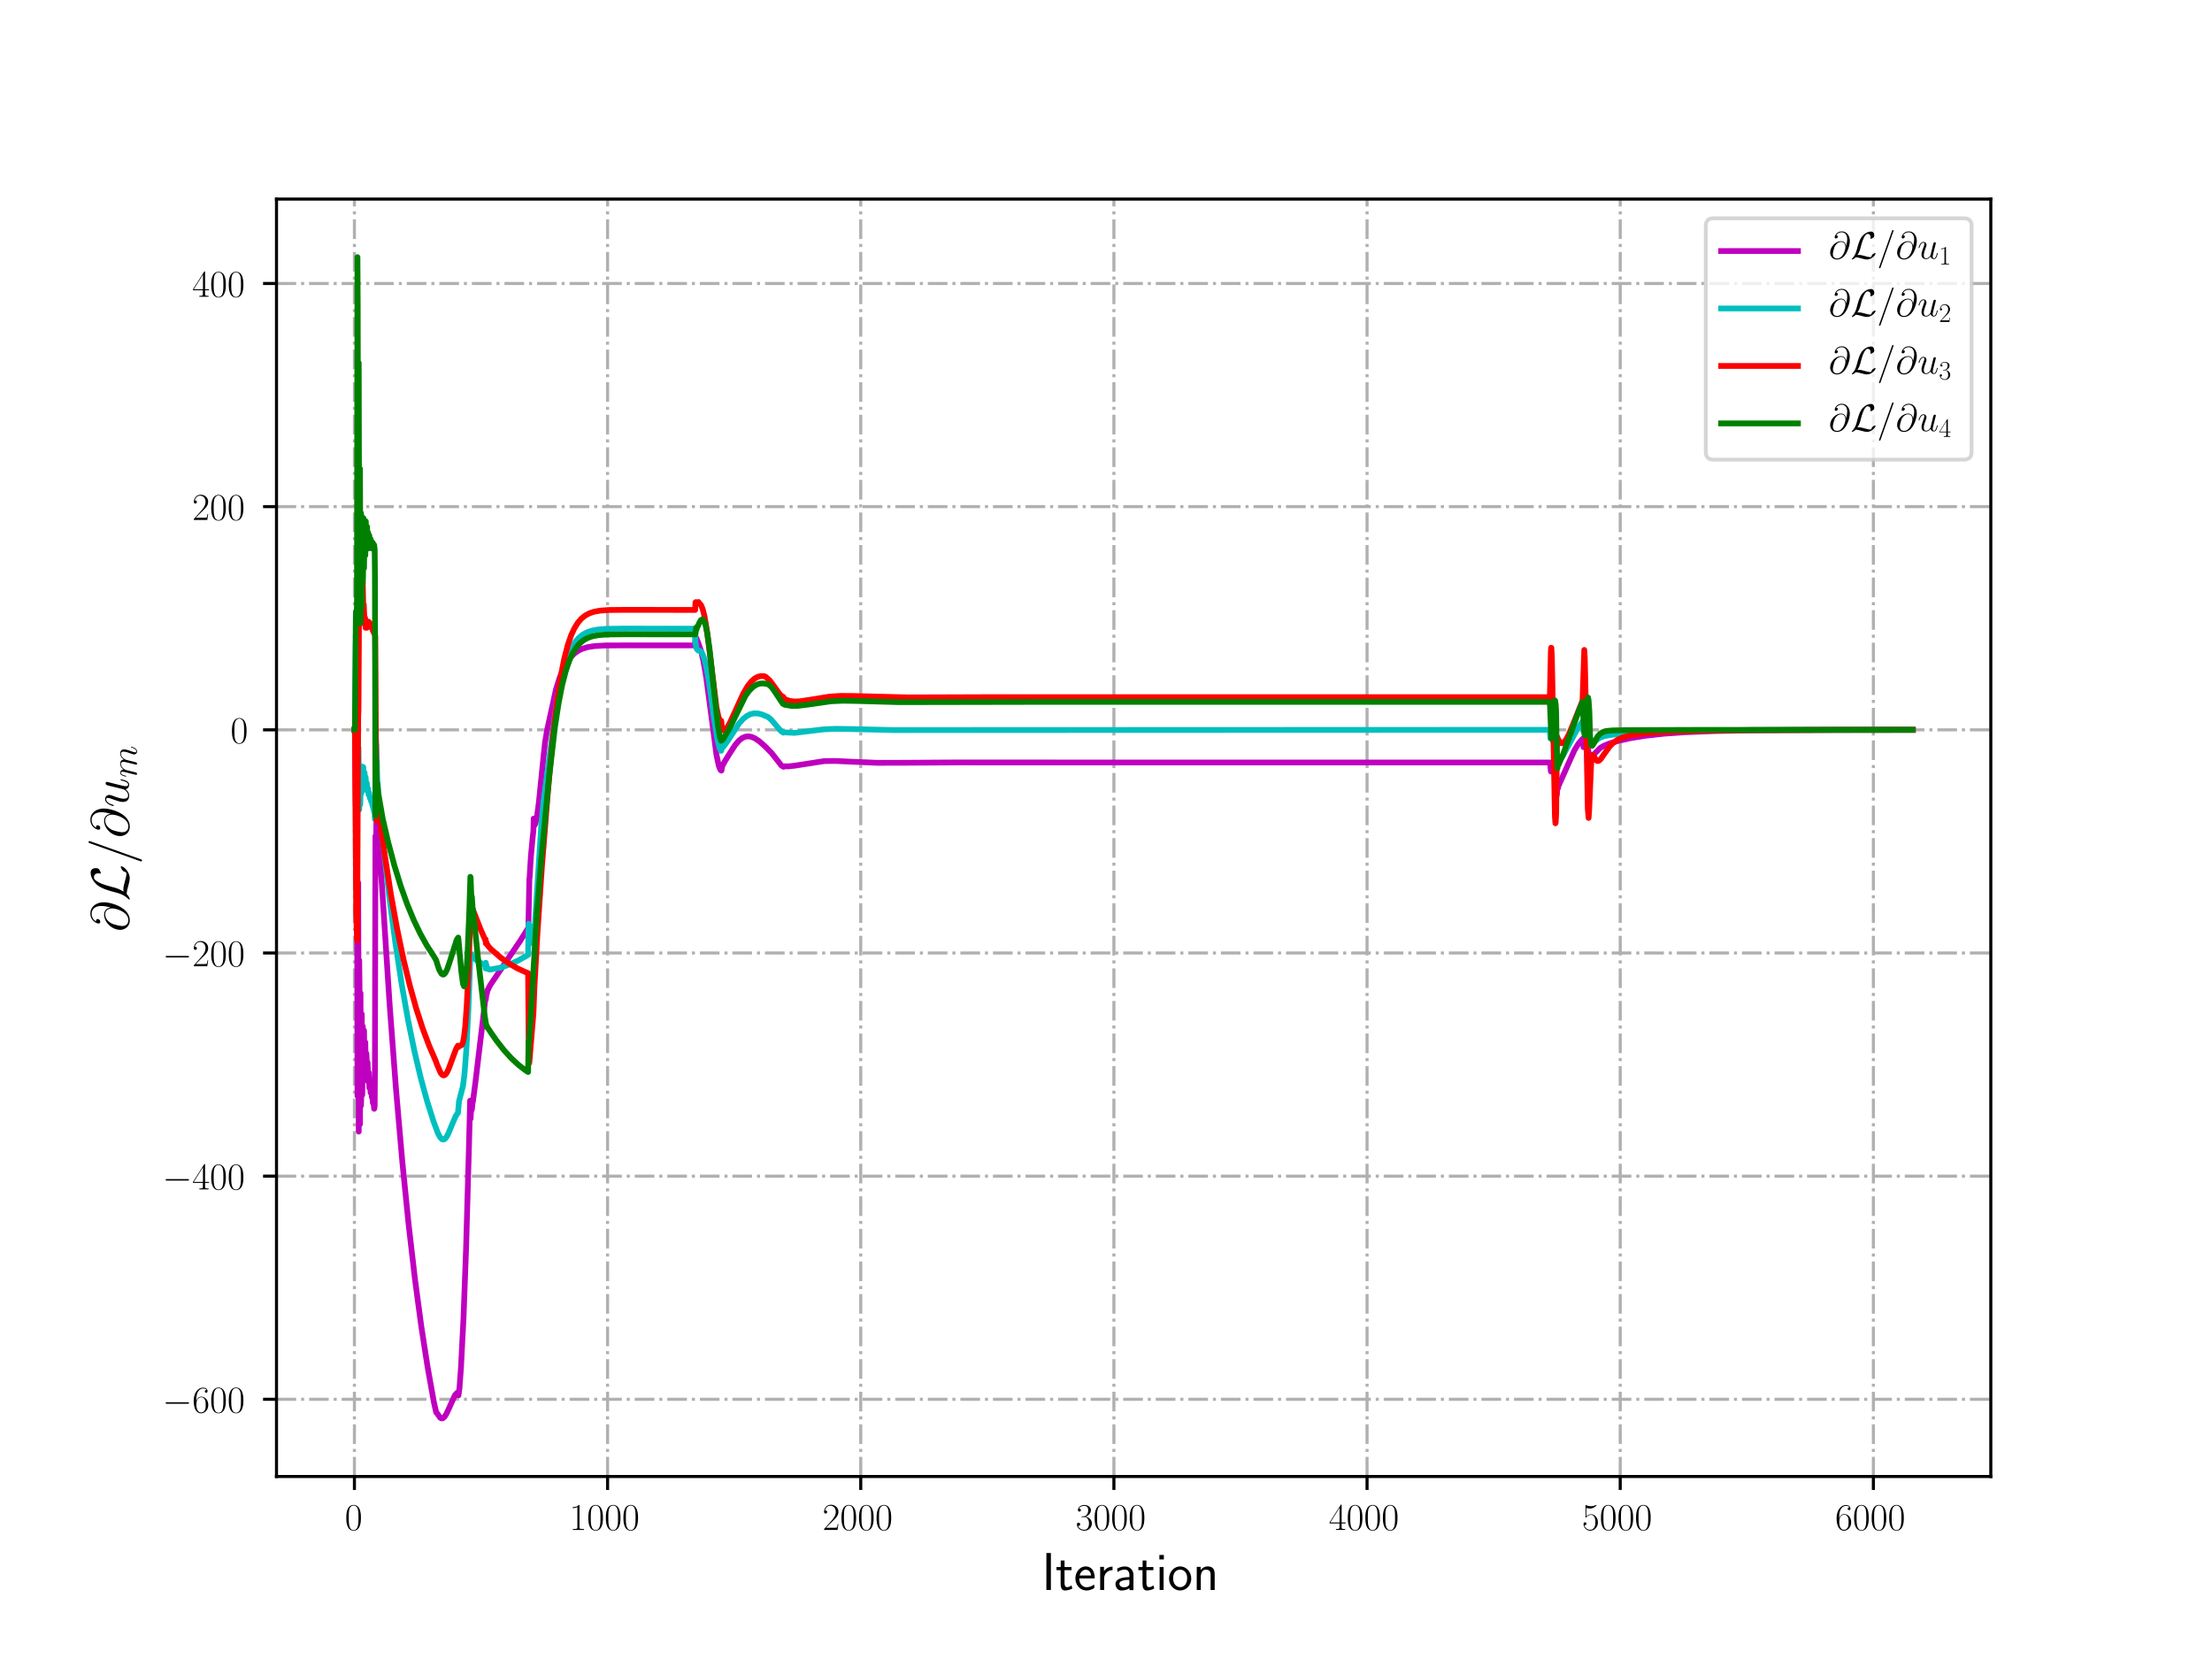 <?xml version="1.0" encoding="utf-8" standalone="no"?>
<!DOCTYPE svg PUBLIC "-//W3C//DTD SVG 1.1//EN"
  "http://www.w3.org/Graphics/SVG/1.1/DTD/svg11.dtd">
<!-- Created with matplotlib (http://matplotlib.org/) -->
<svg height="432pt" version="1.1" viewBox="0 0 576 432" width="576pt" xmlns="http://www.w3.org/2000/svg" xmlns:xlink="http://www.w3.org/1999/xlink">
 <defs>
  <style type="text/css">
*{stroke-linecap:butt;stroke-linejoin:round;}
  </style>
 </defs>
 <g id="figure_1">
  <g id="patch_1">
   <path d="M 0 432 
L 576 432 
L 576 0 
L 0 0 
z
" style="fill:#ffffff;"/>
  </g>
  <g id="axes_1">
   <g id="patch_2">
    <path d="M 72 384.48 
L 518.4 384.48 
L 518.4 51.84 
L 72 51.84 
z
" style="fill:#ffffff;"/>
   </g>
   <g id="matplotlib.axis_1">
    <g id="xtick_1">
     <g id="line2d_1">
      <path clip-path="url(#p93a9ccfe7b)" d="M 92.291 384.48 
L 92.291 51.84 
" style="fill:none;stroke:#b0b0b0;stroke-dasharray:5.12,1.28,0.8,1.28;stroke-dashoffset:0;stroke-width:0.8;"/>
     </g>
     <g id="line2d_2">
      <defs>
       <path d="M 0 0 
L 0 3.5 
" id="m8a45c04ae8" style="stroke:#000000;stroke-width:0.8;"/>
      </defs>
      <g>
       <use style="stroke:#000000;stroke-width:0.8;" x="92.291" xlink:href="#m8a45c04ae8" y="384.48"/>
      </g>
     </g>
     <g id="text_1">
      <!-- $0$ -->
      <defs>
       <path d="M 42 31.641 
C 42 37.75 41.906 48.125 37.703 56.109 
C 34 63.109 28.094 65.594 22.906 65.594 
C 18.094 65.594 12 63.406 8.203 56.203 
C 4.203 48.719 3.797 39.438 3.797 31.641 
C 3.797 25.953 3.906 17.281 7 9.672 
C 11.297 -0.609 19 -2 22.906 -2 
C 27.5 -2 34.5 -0.109 38.594 9.375 
C 41.594 16.281 42 24.359 42 31.641 
z
M 22.906 -0.406 
C 16.5 -0.406 12.703 5.078 11.297 12.688 
C 10.203 18.562 10.203 27.156 10.203 32.75 
C 10.203 40.438 10.203 46.828 11.5 52.922 
C 13.406 61.391 19 64 22.906 64 
C 27 64 32.297 61.297 34.203 53.125 
C 35.5 47.438 35.594 40.734 35.594 32.75 
C 35.594 26.25 35.594 18.266 34.406 12.375 
C 32.297 1.484 26.406 -0.406 22.906 -0.406 
z
" id="CMR17-48"/>
      </defs>
      <g transform="translate(89.8 398.398)scale(0.1 -0.1)">
       <use transform="scale(0.996)" xlink:href="#CMR17-48"/>
      </g>
     </g>
    </g>
    <g id="xtick_2">
     <g id="line2d_3">
      <path clip-path="url(#p93a9ccfe7b)" d="M 158.213 384.48 
L 158.213 51.84 
" style="fill:none;stroke:#b0b0b0;stroke-dasharray:5.12,1.28,0.8,1.28;stroke-dashoffset:0;stroke-width:0.8;"/>
     </g>
     <g id="line2d_4">
      <g>
       <use style="stroke:#000000;stroke-width:0.8;" x="158.213" xlink:href="#m8a45c04ae8" y="384.48"/>
      </g>
     </g>
     <g id="text_2">
      <!-- $1000$ -->
      <defs>
       <path d="M 26.594 63.406 
C 26.594 65.5 26.5 65.5 25.094 65.5 
C 21.203 61.188 15.297 59.797 9.703 59.797 
C 9.406 59.797 8.906 59.797 8.797 59.5 
C 8.703 59.297 8.703 59.094 8.703 57 
C 11.797 57 17 57.594 21 59.984 
L 21 7.203 
C 21 3.688 20.797 2.5 12.203 2.5 
L 9.203 2.5 
L 9.203 0 
C 14 0 19 0 23.797 0 
C 28.594 0 33.594 0 38.406 0 
L 38.406 2.5 
L 35.406 2.5 
C 26.797 2.5 26.594 3.594 26.594 7.156 
z
" id="CMR17-49"/>
      </defs>
      <g transform="translate(148.251 398.398)scale(0.1 -0.1)">
       <use transform="scale(0.996)" xlink:href="#CMR17-49"/>
       <use transform="translate(45.69 0)scale(0.996)" xlink:href="#CMR17-48"/>
       <use transform="translate(91.381 0)scale(0.996)" xlink:href="#CMR17-48"/>
       <use transform="translate(137.071 0)scale(0.996)" xlink:href="#CMR17-48"/>
      </g>
     </g>
    </g>
    <g id="xtick_3">
     <g id="line2d_5">
      <path clip-path="url(#p93a9ccfe7b)" d="M 224.136 384.48 
L 224.136 51.84 
" style="fill:none;stroke:#b0b0b0;stroke-dasharray:5.12,1.28,0.8,1.28;stroke-dashoffset:0;stroke-width:0.8;"/>
     </g>
     <g id="line2d_6">
      <g>
       <use style="stroke:#000000;stroke-width:0.8;" x="224.136" xlink:href="#m8a45c04ae8" y="384.48"/>
      </g>
     </g>
     <g id="text_3">
      <!-- $2000$ -->
      <defs>
       <path d="M 41.703 15.453 
L 39.906 15.453 
C 38.906 8.375 38.094 7.172 37.703 6.562 
C 37.203 5.766 30 5.766 28.594 5.766 
L 9.406 5.766 
C 13 9.672 20 16.75 28.5 24.953 
C 34.594 30.734 41.703 37.531 41.703 47.422 
C 41.703 59.219 32.297 66 21.797 66 
C 10.797 66 4.094 56.312 4.094 47.344 
C 4.094 43.438 7 42.938 8.203 42.938 
C 9.203 42.938 12.203 43.547 12.203 47.031 
C 12.203 50.109 9.594 51 8.203 51 
C 7.594 51 7 50.906 6.594 50.703 
C 8.5 59.219 14.297 63.406 20.406 63.406 
C 29.094 63.406 34.797 56.516 34.797 47.422 
C 34.797 38.734 29.703 31.25 24 24.75 
L 4.094 2.281 
L 4.094 0 
L 39.297 0 
z
" id="CMR17-50"/>
      </defs>
      <g transform="translate(214.173 398.398)scale(0.1 -0.1)">
       <use transform="scale(0.996)" xlink:href="#CMR17-50"/>
       <use transform="translate(45.69 0)scale(0.996)" xlink:href="#CMR17-48"/>
       <use transform="translate(91.381 0)scale(0.996)" xlink:href="#CMR17-48"/>
       <use transform="translate(137.071 0)scale(0.996)" xlink:href="#CMR17-48"/>
      </g>
     </g>
    </g>
    <g id="xtick_4">
     <g id="line2d_7">
      <path clip-path="url(#p93a9ccfe7b)" d="M 290.058 384.48 
L 290.058 51.84 
" style="fill:none;stroke:#b0b0b0;stroke-dasharray:5.12,1.28,0.8,1.28;stroke-dashoffset:0;stroke-width:0.8;"/>
     </g>
     <g id="line2d_8">
      <g>
       <use style="stroke:#000000;stroke-width:0.8;" x="290.058" xlink:href="#m8a45c04ae8" y="384.48"/>
      </g>
     </g>
     <g id="text_4">
      <!-- $3000$ -->
      <defs>
       <path d="M 22.094 33.703 
C 31 33.703 34.906 25.969 34.906 17.031 
C 34.906 5 28.5 0.391 22.703 0.391 
C 17.406 0.391 8.797 3.031 6.094 10.828 
C 6.594 10.625 7.094 10.625 7.594 10.625 
C 10 10.625 11.797 12.219 11.797 14.812 
C 11.797 17.703 9.594 19 7.594 19 
C 5.906 19 3.297 18.203 3.297 14.469 
C 3.297 5.234 12.297 -2 22.906 -2 
C 34 -2 42.5 6.719 42.5 16.953 
C 42.5 26.672 34.5 33.703 25 34.797 
C 32.594 36.375 39.906 43.062 39.906 52.016 
C 39.906 59.688 32 65.297 23 65.297 
C 13.906 65.297 5.906 59.828 5.906 52.016 
C 5.906 48.594 8.5 48 9.797 48 
C 11.906 48 13.703 49.297 13.703 51.891 
C 13.703 54.469 11.906 55.766 9.797 55.766 
C 9.406 55.766 8.906 55.766 8.5 55.578 
C 11.406 61.859 19.297 63 22.797 63 
C 26.297 63 32.906 61.328 32.906 51.875 
C 32.906 49.109 32.5 44.188 29.094 39.844 
C 26.094 36 22.703 36 19.406 35.688 
C 18.906 35.688 16.594 35.453 16.203 35.453 
C 15.5 35.359 15.094 35.266 15.094 34.5 
C 15.094 33.797 15.203 33.703 17.203 33.703 
z
" id="CMR17-51"/>
      </defs>
      <g transform="translate(280.095 398.398)scale(0.1 -0.1)">
       <use transform="scale(0.996)" xlink:href="#CMR17-51"/>
       <use transform="translate(45.69 0)scale(0.996)" xlink:href="#CMR17-48"/>
       <use transform="translate(91.381 0)scale(0.996)" xlink:href="#CMR17-48"/>
       <use transform="translate(137.071 0)scale(0.996)" xlink:href="#CMR17-48"/>
      </g>
     </g>
    </g>
    <g id="xtick_5">
     <g id="line2d_9">
      <path clip-path="url(#p93a9ccfe7b)" d="M 355.98 384.48 
L 355.98 51.84 
" style="fill:none;stroke:#b0b0b0;stroke-dasharray:5.12,1.28,0.8,1.28;stroke-dashoffset:0;stroke-width:0.8;"/>
     </g>
     <g id="line2d_10">
      <g>
       <use style="stroke:#000000;stroke-width:0.8;" x="355.98" xlink:href="#m8a45c04ae8" y="384.48"/>
      </g>
     </g>
     <g id="text_5">
      <!-- $4000$ -->
      <defs>
       <path d="M 33.594 64.406 
C 33.594 66.5 33.5 66.5 31.703 66.5 
L 2 19.594 
L 2 17 
L 27.797 17 
L 27.797 7.141 
C 27.797 3.5 27.594 2.5 20.594 2.5 
L 18.703 2.5 
L 18.703 0 
C 21.906 0 27.297 0 30.703 0 
C 34.094 0 39.5 0 42.703 0 
L 42.703 2.5 
L 40.797 2.5 
C 33.797 2.5 33.594 3.5 33.594 7.141 
L 33.594 17 
L 43.797 17 
L 43.797 19.594 
L 33.594 19.594 
z
M 28.094 57.859 
L 28.094 19.594 
L 4 19.594 
z
" id="CMR17-52"/>
      </defs>
      <g transform="translate(346.018 398.398)scale(0.1 -0.1)">
       <use transform="scale(0.996)" xlink:href="#CMR17-52"/>
       <use transform="translate(45.69 0)scale(0.996)" xlink:href="#CMR17-48"/>
       <use transform="translate(91.381 0)scale(0.996)" xlink:href="#CMR17-48"/>
       <use transform="translate(137.071 0)scale(0.996)" xlink:href="#CMR17-48"/>
      </g>
     </g>
    </g>
    <g id="xtick_6">
     <g id="line2d_11">
      <path clip-path="url(#p93a9ccfe7b)" d="M 421.903 384.48 
L 421.903 51.84 
" style="fill:none;stroke:#b0b0b0;stroke-dasharray:5.12,1.28,0.8,1.28;stroke-dashoffset:0;stroke-width:0.8;"/>
     </g>
     <g id="line2d_12">
      <g>
       <use style="stroke:#000000;stroke-width:0.8;" x="421.903" xlink:href="#m8a45c04ae8" y="384.48"/>
      </g>
     </g>
     <g id="text_6">
      <!-- $5000$ -->
      <defs>
       <path d="M 11.406 57.688 
C 12.406 57.281 16.5 56 20.703 56 
C 30 56 35.094 61.109 38 64.062 
C 38 64.953 38 65.5 37.406 65.5 
C 37.297 65.5 37.094 65.5 36.297 65.047 
C 32.797 63.406 28.703 62.078 23.703 62.078 
C 20.703 62.078 16.203 62.484 11.297 64.672 
C 10.203 65.172 10 65.172 9.906 65.172 
C 9.406 65.172 9.297 65.062 9.297 63.078 
L 9.297 34.422 
C 9.297 32.641 9.297 32.141 10.297 32.141 
C 10.797 32.141 11 32.344 11.5 33.031 
C 14.703 37.516 19.094 39.406 24.094 39.406 
C 27.594 39.406 35.094 37.219 35.094 20.141 
C 35.094 16.953 35.094 11.172 32.094 6.578 
C 29.594 2.484 25.703 0.391 21.406 0.391 
C 14.797 0.391 8.094 5 6.297 12.719 
C 6.703 12.609 7.5 12.422 7.906 12.422 
C 9.203 12.422 11.703 13.125 11.703 16.219 
C 11.703 18.906 9.797 20 7.906 20 
C 5.594 20 4.094 18.594 4.094 15.797 
C 4.094 7.094 11 -2 21.594 -2 
C 31.906 -2 41.703 6.875 41.703 19.75 
C 41.703 31.719 33.906 41 24.203 41 
C 19.094 41 14.797 39.109 11.406 35.531 
z
" id="CMR17-53"/>
      </defs>
      <g transform="translate(411.94 398.398)scale(0.1 -0.1)">
       <use transform="scale(0.996)" xlink:href="#CMR17-53"/>
       <use transform="translate(45.69 0)scale(0.996)" xlink:href="#CMR17-48"/>
       <use transform="translate(91.381 0)scale(0.996)" xlink:href="#CMR17-48"/>
       <use transform="translate(137.071 0)scale(0.996)" xlink:href="#CMR17-48"/>
      </g>
     </g>
    </g>
    <g id="xtick_7">
     <g id="line2d_13">
      <path clip-path="url(#p93a9ccfe7b)" d="M 487.825 384.48 
L 487.825 51.84 
" style="fill:none;stroke:#b0b0b0;stroke-dasharray:5.12,1.28,0.8,1.28;stroke-dashoffset:0;stroke-width:0.8;"/>
     </g>
     <g id="line2d_14">
      <g>
       <use style="stroke:#000000;stroke-width:0.8;" x="487.825" xlink:href="#m8a45c04ae8" y="384.48"/>
      </g>
     </g>
     <g id="text_7">
      <!-- $6000$ -->
      <defs>
       <path d="M 10.594 34 
C 10.594 57.656 21.797 63 28.297 63 
C 30.406 63 35.5 62.641 37.5 59 
C 35.906 59 32.906 59 32.906 55.516 
C 32.906 52.828 35.094 51.922 36.5 51.922 
C 37.406 51.922 40.094 52.312 40.094 55.625 
C 40.094 61.781 35.094 65.297 28.203 65.297 
C 16.297 65.297 3.797 52.969 3.797 31 
C 3.797 3.953 15.094 -2 23.094 -2 
C 32.797 -2 42 6.672 42 20.047 
C 42 32.516 33.906 41.594 23.703 41.594 
C 17.594 41.594 13.094 37.609 10.594 30.625 
z
M 23.094 0.391 
C 10.797 0.391 10.797 18.75 10.797 22.438 
C 10.797 29.625 14.203 40 23.5 40 
C 25.203 40 30.094 40 33.406 33.125 
C 35.203 29.219 35.203 25.141 35.203 20.141 
C 35.203 14.75 35.203 10.781 33.094 6.781 
C 30.906 2.672 27.703 0.391 23.094 0.391 
z
" id="CMR17-54"/>
      </defs>
      <g transform="translate(477.863 398.398)scale(0.1 -0.1)">
       <use transform="scale(0.996)" xlink:href="#CMR17-54"/>
       <use transform="translate(45.69 0)scale(0.996)" xlink:href="#CMR17-48"/>
       <use transform="translate(91.381 0)scale(0.996)" xlink:href="#CMR17-48"/>
       <use transform="translate(137.071 0)scale(0.996)" xlink:href="#CMR17-48"/>
      </g>
     </g>
    </g>
    <g id="text_8">
     <!-- Iteration -->
     <defs>
      <path d="M 17.094 69 
L 8.703 69 
L 8.703 0 
L 17.094 0 
z
" id="CMSS17-73"/>
      <path d="M 16.703 37 
L 29.703 37 
L 29.703 42.766 
L 16.703 42.766 
L 16.703 55 
L 9.594 55 
L 9.594 42.766 
L 1.703 42.766 
L 1.703 37 
L 9.406 37 
L 9.406 11.703 
C 9.406 6 10.703 -1 17.297 -1 
C 22.297 -1 26.906 0.391 31.297 2.688 
L 29.703 8.562 
C 27.297 6.469 24.406 5.266 21.297 5.266 
C 16.906 5.266 16.703 10.875 16.703 13.375 
z
" id="CMSS17-116"/>
      <path d="M 39.094 21.516 
C 39.094 24.844 38.906 31.297 35.703 36.641 
C 32.203 42.391 26.5 44 22.203 44 
C 11.797 44 3 34.188 3 21.484 
C 3 9.094 12.094 -1 23.594 -1 
C 28.094 -1 33.594 0.297 38.594 3.875 
C 38.594 4.281 38.406 6.469 38.297 6.562 
C 38.297 6.766 38 9.844 38 10.25 
C 33.203 6.359 27.703 5.078 23.703 5.078 
C 17.297 5.078 10.406 10.422 10.094 21.516 
z
M 10.906 27 
C 12.203 32.562 16.594 37.828 22.203 37.828 
C 23.703 37.828 30.703 37.828 32.5 27 
z
" id="CMSS17-101"/>
      <path d="M 14.906 21.297 
C 14.906 30.703 21.797 37 30.594 37 
L 30.594 43.578 
C 24.203 43.578 18.203 40.391 14.594 35.203 
L 14.594 43.094 
L 7.5 43.094 
L 7.5 0 
L 14.906 0 
z
" id="CMSS17-114"/>
      <path d="M 37.594 27.984 
C 37.594 37.375 30.906 43.875 21.906 43.875 
C 17.5 43.875 12.703 43.078 7.203 39.891 
L 7.797 33.359 
C 10.297 35.125 14.594 38 21.797 38 
C 26.906 38 30 34.062 30 27.844 
L 30 24 
C 14 24 4 19.344 4 11.344 
C 4 7.203 6.5 -1 14.797 -1 
C 16.297 -1 24.406 -1 30.203 3.391 
L 30.203 -0.297 
L 37.594 -0.297 
z
M 30 12.75 
C 30 10.953 30 8.562 27 6.781 
C 24.406 5.078 21.094 5.078 19.703 5.078 
C 14.703 5.078 11.297 7.984 11.297 11.625 
C 11.297 18.922 26.906 18.922 30 18.922 
z
" id="CMSS17-97"/>
      <path d="M 15.297 65.359 
L 6.906 65.359 
L 6.906 57 
L 15.297 57 
z
M 14.797 42.797 
L 7.406 42.797 
L 7.406 0 
L 14.797 0 
z
" id="CMSS17-105"/>
      <path d="M 44.203 21.188 
C 44.203 34 34.703 44 23.5 44 
C 12 44 2.703 33.703 2.703 21.188 
C 2.703 8.5 12.297 -1 23.406 -1 
C 34.797 -1 44.203 8.797 44.203 21.188 
z
M 23.5 5.266 
C 16.406 5.266 10.297 11.078 10.297 22 
C 10.297 33.609 17.406 37.922 23.406 37.922 
C 29.906 37.922 36.594 33.219 36.594 22 
C 36.594 10.672 30.094 5.266 23.5 5.266 
z
" id="CMSS17-111"/>
      <path d="M 40.906 29.328 
C 40.906 35.672 39.406 44 28.094 44 
C 21.703 44 17.5 40.719 14.703 37.328 
L 14.703 43.094 
L 7.406 43.094 
L 7.406 0 
L 15 0 
L 15 24.359 
C 15 30.688 17.406 37.938 24.203 37.938 
C 33 37.938 33.297 32 33.297 28.578 
L 33.297 0 
L 40.906 0 
z
" id="CMSS17-110"/>
     </defs>
     <g transform="translate(271.264 414.022)scale(0.14 -0.14)">
      <use transform="scale(0.996)" xlink:href="#CMSS17-73"/>
      <use transform="translate(25.784 0)scale(0.996)" xlink:href="#CMSS17-116"/>
      <use transform="translate(59.615 0)scale(0.996)" xlink:href="#CMSS17-101"/>
      <use transform="translate(101.254 0)scale(0.996)" xlink:href="#CMSS17-114"/>
      <use transform="translate(133.164 0)scale(0.996)" xlink:href="#CMSS17-97"/>
      <use transform="translate(178.086 0)scale(0.996)" xlink:href="#CMSS17-116"/>
      <use transform="translate(211.918 0)scale(0.996)" xlink:href="#CMSS17-105"/>
      <use transform="translate(234.098 0)scale(0.996)" xlink:href="#CMSS17-111"/>
      <use transform="translate(280.942 0)scale(0.996)" xlink:href="#CMSS17-110"/>
     </g>
    </g>
   </g>
   <g id="matplotlib.axis_2">
    <g id="ytick_1">
     <g id="line2d_15">
      <path clip-path="url(#p93a9ccfe7b)" d="M 72 364.374 
L 518.4 364.374 
" style="fill:none;stroke:#b0b0b0;stroke-dasharray:5.12,1.28,0.8,1.28;stroke-dashoffset:0;stroke-width:0.8;"/>
     </g>
     <g id="line2d_16">
      <defs>
       <path d="M 0 0 
L -3.5 0 
" id="mf6922be6ab" style="stroke:#000000;stroke-width:0.8;"/>
      </defs>
      <g>
       <use style="stroke:#000000;stroke-width:0.8;" x="72" xlink:href="#mf6922be6ab" y="364.374"/>
      </g>
     </g>
     <g id="text_9">
      <!-- $-600$ -->
      <defs>
       <path d="M 65.906 23 
C 67.594 23 69.406 23 69.406 25 
C 69.406 27 67.594 27 65.906 27 
L 11.797 27 
C 10.094 27 8.297 27 8.297 25 
C 8.297 23 10.094 23 11.797 23 
z
" id="CMSY10-0"/>
      </defs>
      <g transform="translate(42.307 367.833)scale(0.1 -0.1)">
       <use transform="scale(0.996)" xlink:href="#CMSY10-0"/>
       <use transform="translate(77.487 0)scale(0.996)" xlink:href="#CMR17-54"/>
       <use transform="translate(123.178 0)scale(0.996)" xlink:href="#CMR17-48"/>
       <use transform="translate(168.868 0)scale(0.996)" xlink:href="#CMR17-48"/>
      </g>
     </g>
    </g>
    <g id="ytick_2">
     <g id="line2d_17">
      <path clip-path="url(#p93a9ccfe7b)" d="M 72 306.264 
L 518.4 306.264 
" style="fill:none;stroke:#b0b0b0;stroke-dasharray:5.12,1.28,0.8,1.28;stroke-dashoffset:0;stroke-width:0.8;"/>
     </g>
     <g id="line2d_18">
      <g>
       <use style="stroke:#000000;stroke-width:0.8;" x="72" xlink:href="#mf6922be6ab" y="306.264"/>
      </g>
     </g>
     <g id="text_10">
      <!-- $-400$ -->
      <g transform="translate(42.307 309.723)scale(0.1 -0.1)">
       <use transform="scale(0.996)" xlink:href="#CMSY10-0"/>
       <use transform="translate(77.487 0)scale(0.996)" xlink:href="#CMR17-52"/>
       <use transform="translate(123.178 0)scale(0.996)" xlink:href="#CMR17-48"/>
       <use transform="translate(168.868 0)scale(0.996)" xlink:href="#CMR17-48"/>
      </g>
     </g>
    </g>
    <g id="ytick_3">
     <g id="line2d_19">
      <path clip-path="url(#p93a9ccfe7b)" d="M 72 248.153 
L 518.4 248.153 
" style="fill:none;stroke:#b0b0b0;stroke-dasharray:5.12,1.28,0.8,1.28;stroke-dashoffset:0;stroke-width:0.8;"/>
     </g>
     <g id="line2d_20">
      <g>
       <use style="stroke:#000000;stroke-width:0.8;" x="72" xlink:href="#mf6922be6ab" y="248.153"/>
      </g>
     </g>
     <g id="text_11">
      <!-- $-200$ -->
      <g transform="translate(42.307 251.613)scale(0.1 -0.1)">
       <use transform="scale(0.996)" xlink:href="#CMSY10-0"/>
       <use transform="translate(77.487 0)scale(0.996)" xlink:href="#CMR17-50"/>
       <use transform="translate(123.178 0)scale(0.996)" xlink:href="#CMR17-48"/>
       <use transform="translate(168.868 0)scale(0.996)" xlink:href="#CMR17-48"/>
      </g>
     </g>
    </g>
    <g id="ytick_4">
     <g id="line2d_21">
      <path clip-path="url(#p93a9ccfe7b)" d="M 72 190.043 
L 518.4 190.043 
" style="fill:none;stroke:#b0b0b0;stroke-dasharray:5.12,1.28,0.8,1.28;stroke-dashoffset:0;stroke-width:0.8;"/>
     </g>
     <g id="line2d_22">
      <g>
       <use style="stroke:#000000;stroke-width:0.8;" x="72" xlink:href="#mf6922be6ab" y="190.043"/>
      </g>
     </g>
     <g id="text_12">
      <!-- $0$ -->
      <g transform="translate(60.019 193.503)scale(0.1 -0.1)">
       <use transform="scale(0.996)" xlink:href="#CMR17-48"/>
      </g>
     </g>
    </g>
    <g id="ytick_5">
     <g id="line2d_23">
      <path clip-path="url(#p93a9ccfe7b)" d="M 72 131.933 
L 518.4 131.933 
" style="fill:none;stroke:#b0b0b0;stroke-dasharray:5.12,1.28,0.8,1.28;stroke-dashoffset:0;stroke-width:0.8;"/>
     </g>
     <g id="line2d_24">
      <g>
       <use style="stroke:#000000;stroke-width:0.8;" x="72" xlink:href="#mf6922be6ab" y="131.933"/>
      </g>
     </g>
     <g id="text_13">
      <!-- $200$ -->
      <g transform="translate(50.056 135.392)scale(0.1 -0.1)">
       <use transform="scale(0.996)" xlink:href="#CMR17-50"/>
       <use transform="translate(45.69 0)scale(0.996)" xlink:href="#CMR17-48"/>
       <use transform="translate(91.381 0)scale(0.996)" xlink:href="#CMR17-48"/>
      </g>
     </g>
    </g>
    <g id="ytick_6">
     <g id="line2d_25">
      <path clip-path="url(#p93a9ccfe7b)" d="M 72 73.823 
L 518.4 73.823 
" style="fill:none;stroke:#b0b0b0;stroke-dasharray:5.12,1.28,0.8,1.28;stroke-dashoffset:0;stroke-width:0.8;"/>
     </g>
     <g id="line2d_26">
      <g>
       <use style="stroke:#000000;stroke-width:0.8;" x="72" xlink:href="#mf6922be6ab" y="73.823"/>
      </g>
     </g>
     <g id="text_14">
      <!-- $400$ -->
      <g transform="translate(50.056 77.282)scale(0.1 -0.1)">
       <use transform="scale(0.996)" xlink:href="#CMR17-52"/>
       <use transform="translate(45.69 0)scale(0.996)" xlink:href="#CMR17-48"/>
       <use transform="translate(91.381 0)scale(0.996)" xlink:href="#CMR17-48"/>
      </g>
     </g>
    </g>
    <g id="text_15">
     <!-- $\partial \mathcal{L}/ \partial u_{m}$ -->
     <defs>
      <path d="M 45.406 33.516 
C 44.797 39.125 41.297 45.859 32.297 45.859 
C 18.203 45.859 3.797 31.516 3.797 15.562 
C 3.797 9.438 8 -2.094 21.594 -2.094 
C 45.203 -2.094 55.297 32.297 55.297 46 
C 55.297 60.406 47.203 71.5 34.406 71.5 
C 19.906 71.5 15.594 58.797 15.594 56.094 
C 15.594 55.203 16.203 53 19 53 
C 22.5 53 24 56.203 24 57.906 
C 24 61 20.906 61 19.594 61 
C 23.703 68.406 31.297 69.094 34 69.094 
C 42.797 69.094 48.406 62.109 48.406 50.969 
C 48.406 44.578 46.5 37.188 45.5 33.516 
z
M 21.906 0.594 
C 12.5 0.594 10.906 8.031 10.906 12.25 
C 10.906 16.656 13.703 27 15.203 30.703 
C 16.5 33.719 22.203 43.859 32.594 43.859 
C 41.703 43.859 43.797 35.922 43.797 30.516 
C 43.797 23.078 37.297 0.594 21.906 0.594 
z
" id="CMMI12-64"/>
      <path d="M 18 9.531 
C 23.406 17.984 25.094 24.406 26.406 29.734 
C 29.906 43.594 33.703 55.656 39.906 62.578 
C 41.094 63.906 41.906 64.797 45.094 64.797 
C 52 64.797 52.203 57.875 52.203 56.453 
C 52.203 54.656 51.703 53.234 51.703 52.734 
C 51.703 52.031 52.297 52.031 52.406 52.031 
C 54 52.031 56.703 53.141 59.203 54.953 
C 61 56.359 61.906 57.359 61.906 61.469 
C 61.906 66.891 59.094 71 53.5 71 
C 50.297 71 41.5 70.203 31.703 60.25 
C 23.703 52.016 19 33.938 17.094 26.406 
C 15.297 19.5 14.5 16.375 11.5 10.344 
C 10.797 9.156 8.203 4.734 6.797 3.422 
C 4.094 0.922 3.094 -0.891 3.094 -1.391 
C 3.094 -1.594 3.297 -2 4 -2 
C 4.406 -2 6.5 -1.594 9.094 0.078 
C 10.797 1.062 11 1.25 13.297 3.609 
C 18.297 3.609 21.797 2.703 28.094 0.906 
C 33.203 -0.5 38.297 -2 43.406 -2 
C 51.5 -2 59.703 4.125 62.906 8.531 
C 64.906 11.234 65.5 13.75 65.5 14.047 
C 65.5 14.75 64.906 14.75 64.797 14.75 
C 63.203 14.75 60.797 13.656 59.094 12.438 
C 56.406 10.734 56.203 10.141 55.594 8.422 
C 55.094 6.812 54.5 6.016 54.094 5.406 
C 53.297 4.203 53.203 4.203 51.703 4.203 
C 46.906 4.203 41.906 5.719 35.297 7.516 
C 32.5 8.312 27 9.938 22 9.938 
C 20.703 9.938 19.297 9.828 18 9.531 
z
" id="CMSY10-76"/>
      <path d="M 42.906 71.281 
C 42.906 71.391 43.5 72.906 43.5 73.094 
C 43.5 74.297 42.5 75 41.703 75 
C 41.203 75 40.297 75 39.5 72.797 
L 6 -21.297 
C 6 -21.406 5.406 -22.891 5.406 -23.094 
C 5.406 -24.297 6.406 -25 7.203 -25 
C 7.797 -25 8.703 -24.891 9.406 -22.797 
z
" id="CMMI12-61"/>
      <path d="M 34.094 5.781 
C 35.406 0.203 40.203 -1 42.594 -1 
C 45.797 -1 48.203 1.094 49.797 4.484 
C 51.5 8.078 52.797 13.969 52.797 14.266 
C 52.797 14.766 52.406 15.172 51.797 15.172 
C 50.906 15.172 50.797 14.672 50.406 13.172 
C 48.594 6.281 46.797 1 42.797 1 
C 39.797 1 39.797 4.297 39.797 5.594 
C 39.797 7.891 40.094 8.875 41.094 13.078 
C 41.797 15.766 42.5 18.453 43.094 21.25 
L 47.203 37.516 
C 47.906 40.016 47.906 40.219 47.906 40.516 
C 47.906 42.016 46.703 43.016 45.203 43.016 
C 42.297 43.016 41.594 40.516 41 38.016 
C 40 34.125 34.594 12.672 33.906 9.188 
C 33.797 9.188 29.906 1 22.594 1 
C 17.406 1 16.406 5.484 16.406 9.188 
C 16.406 14.875 19.203 22.844 21.797 29.531 
C 23 32.734 23.5 34.031 23.5 36.016 
C 23.5 40.312 20.406 44 15.594 44 
C 6.406 44 2.703 29.531 2.703 28.734 
C 2.703 28.344 3.094 27.844 3.797 27.844 
C 4.703 27.844 4.797 28.234 5.203 29.625 
C 7.594 38.141 11.5 41.906 15.297 41.906 
C 16.297 41.906 17.906 41.906 17.906 38.719 
C 17.906 36.125 16.797 33.234 15.297 29.438 
C 10.906 17.562 10.406 13.766 10.406 10.781 
C 10.406 0.594 18.094 -1 22.203 -1 
C 28.594 -1 32.094 3.391 34.094 5.781 
z
" id="CMMI12-117"/>
      <path d="M 20.594 29.234 
C 20.797 29.844 23.297 34.828 27 38.016 
C 29.594 40.406 33 42.016 36.906 42.016 
C 40.906 42.016 42.297 39.016 42.297 35.031 
C 42.297 34.422 42.297 32.438 41.094 27.734 
L 38.594 17.469 
C 37.797 14.469 35.906 7.078 35.703 5.984 
C 35.297 4.484 34.703 1.891 34.703 1.5 
C 34.703 0.094 35.797 -1 37.297 -1 
C 40.297 -1 40.797 1.297 41.703 4.891 
L 47.703 28.734 
C 47.906 29.531 53.094 42.016 64.094 42.016 
C 68.094 42.016 69.5 39.016 69.5 35.031 
C 69.5 29.438 65.594 18.562 63.406 12.578 
C 62.5 10.172 62 8.875 62 7.078 
C 62 2.594 65.094 -1 69.906 -1 
C 79.203 -1 82.703 13.672 82.703 14.266 
C 82.703 14.766 82.297 15.172 81.703 15.172 
C 80.797 15.172 80.703 14.875 80.203 13.172 
C 77.906 5.188 74.203 1 70.203 1 
C 69.203 1 67.594 1 67.594 4.203 
C 67.594 6.812 68.797 10 69.203 11.094 
C 71 15.906 75.5 27.703 75.5 33.516 
C 75.5 39.5 72 44 64.406 44 
C 57.703 44 52.297 40.219 48.297 34.328 
C 48 39.719 44.703 44 37.203 44 
C 28.297 44 23.594 37.734 21.797 35.234 
C 21.5 40.906 17.406 44 13 44 
C 10.094 44 7.797 42.609 5.906 38.812 
C 4.094 35.219 2.703 29.141 2.703 28.734 
C 2.703 28.344 3.094 27.844 3.797 27.844 
C 4.594 27.844 4.703 27.938 5.297 30.234 
C 6.797 36.125 8.703 42.016 12.703 42.016 
C 15 42.016 15.797 40.406 15.797 37.422 
C 15.797 35.219 14.797 31.328 14.094 28.234 
L 11.297 17.469 
C 10.906 15.562 9.797 11.078 9.297 9.281 
C 8.594 6.688 7.5 2 7.5 1.5 
C 7.5 0.094 8.594 -1 10.094 -1 
C 11.297 -1 12.703 -0.406 13.5 1.094 
C 13.703 1.594 14.594 5.094 15.094 7.078 
L 17.297 16.062 
z
" id="CMMI12-109"/>
     </defs>
     <g transform="translate(35.595 242.659)rotate(-90)scale(0.14 -0.14)">
      <use transform="translate(0 14.944)scale(0.996)" xlink:href="#CMMI12-64"/>
      <use transform="translate(56.916 14.944)scale(0.996)" xlink:href="#CMSY10-76"/>
      <use transform="translate(125.63 14.944)scale(0.996)" xlink:href="#CMMI12-61"/>
      <use transform="translate(174.405 14.944)scale(0.996)" xlink:href="#CMMI12-64"/>
      <use transform="translate(231.321 14.944)scale(0.996)" xlink:href="#CMMI12-117"/>
      <use transform="translate(286.841 0)scale(0.697)" xlink:href="#CMMI12-109"/>
     </g>
    </g>
   </g>
   <g id="line2d_27">
    <path clip-path="url(#p93a9ccfe7b)" d="M 92.291 190.043 
L 92.357 190.043 
L 92.423 190.043 
L 92.621 209.771 
L 92.884 197.376 
L 92.95 198.461 
L 93.082 285.394 
L 93.148 277.249 
L 93.28 229.884 
L 93.412 294.673 
L 93.543 250.055 
L 93.609 256.453 
L 93.741 292.731 
L 93.873 258.627 
L 94.005 287.907 
L 94.071 285.455 
L 94.203 264.073 
L 94.335 285.113 
L 94.466 267.25 
L 94.532 268.421 
L 94.664 281.382 
L 94.796 268.352 
L 94.928 279.447 
L 94.994 278.93 
L 95.126 271.415 
L 95.257 280.26 
L 95.323 278.088 
L 95.389 274.286 
L 95.455 275.163 
L 95.587 280.983 
L 95.719 276.646 
L 95.917 281.71 
L 96.048 279.316 
L 96.18 283.297 
L 96.246 282.568 
L 96.312 281.264 
L 96.378 281.896 
L 96.51 284.558 
L 96.642 283.164 
L 96.84 285.749 
L 96.905 285.068 
L 96.971 285.199 
L 97.103 287.223 
L 97.169 287.05 
L 97.235 286.729 
L 97.433 288.733 
L 97.499 288.531 
L 97.565 287.865 
L 97.631 279.355 
L 97.762 217.693 
L 97.828 218.411 
L 97.894 223.393 
L 98.092 206.883 
L 98.158 209.306 
L 98.29 214.681 
L 98.356 214.674 
L 98.488 216.077 
L 99.476 230.973 
L 101.454 261.524 
L 103.102 283.433 
L 104.75 302.395 
L 106.398 318.806 
L 108.046 333.011 
L 109.694 345.306 
L 111.342 355.948 
L 112.991 365.159 
L 113.584 367.796 
L 113.65 367.785 
L 114.639 369.198 
L 114.968 369.349 
L 115.298 369.306 
L 115.693 369.001 
L 116.155 368.333 
L 116.814 366.949 
L 118.462 363.307 
L 118.989 362.715 
L 119.253 362.592 
L 119.385 363.342 
L 119.649 361.447 
L 120.044 356.016 
L 120.703 343.129 
L 121.363 325.223 
L 122.154 297.165 
L 122.417 286.615 
L 122.549 291.303 
L 122.681 288.098 
L 122.747 288.49 
L 122.813 289.059 
L 122.879 288.876 
L 123.077 286.944 
L 123.143 286.875 
L 123.802 281.807 
L 126.439 259.774 
L 126.505 260.273 
L 126.702 258.532 
L 126.768 258.776 
L 126.966 257.774 
L 127.032 257.812 
L 127.296 257.166 
L 127.691 256.463 
L 128.35 255.475 
L 135.404 245.069 
L 137.58 241.597 
L 137.843 228.902 
L 137.909 228.475 
L 138.239 223.09 
L 138.7 218.11 
L 138.898 216.337 
L 138.964 213.157 
L 139.03 214.123 
L 139.162 214.981 
L 139.294 214.327 
L 139.425 214.496 
L 139.887 212.277 
L 140.348 208.722 
L 141.337 198.933 
L 141.93 193.317 
L 142.458 190.181 
L 144.765 179.569 
L 145.754 176.431 
L 146.677 174.184 
L 147.6 172.474 
L 148.523 171.196 
L 149.512 170.197 
L 150.566 169.45 
L 151.753 168.891 
L 153.137 168.494 
L 154.917 168.228 
L 157.554 168.082 
L 163.223 168.049 
L 181.022 168.06 
L 181.088 166.093 
L 181.154 167.495 
L 181.22 166.942 
L 181.286 166.963 
L 181.352 166.166 
L 181.418 166.479 
L 181.814 167.382 
L 182.605 169.687 
L 183.198 172.276 
L 183.923 176.542 
L 184.846 183.469 
L 186.56 196.5 
L 187.153 199.339 
L 187.549 200.388 
L 187.812 200.669 
L 187.878 200.64 
L 188.076 199.311 
L 188.142 199.384 
L 188.735 198.27 
L 189.724 196.662 
L 191.438 193.989 
L 192.427 192.846 
L 193.284 192.177 
L 194.075 191.832 
L 194.866 191.736 
L 195.657 191.866 
L 196.58 192.26 
L 197.701 193.014 
L 199.217 194.339 
L 200.931 196.092 
L 203.502 199.37 
L 204.029 199.677 
L 204.227 199.54 
L 204.491 199.547 
L 205.348 199.559 
L 206.93 199.381 
L 214.643 198.186 
L 217.478 198.149 
L 221.697 198.346 
L 228.355 198.633 
L 234.288 198.627 
L 249.45 198.537 
L 285.312 198.553 
L 403.642 198.552 
L 403.84 200.883 
L 403.906 200.569 
L 404.038 200.953 
L 404.104 200.859 
L 404.302 200.384 
L 404.499 200.133 
L 404.565 200.202 
L 404.829 200.903 
L 405.29 203.342 
L 405.356 207.101 
L 405.422 206.712 
L 405.554 204.377 
L 405.62 205.331 
L 405.686 205.274 
L 405.752 205.043 
L 405.818 204.201 
L 405.884 204.378 
L 406.016 204.29 
L 406.213 203.717 
L 406.279 203.655 
L 406.543 203.064 
L 407.334 201.269 
L 409.971 195.373 
L 411.026 193.638 
L 411.949 192.546 
L 412.146 192.365 
L 412.344 194.563 
L 412.41 194.454 
L 412.476 194.443 
L 412.608 194.616 
L 412.871 194.009 
L 413.069 193.747 
L 413.267 194.017 
L 413.531 195.122 
L 413.926 197.426 
L 413.992 196.812 
L 414.058 197.271 
L 414.124 197.094 
L 414.19 197.328 
L 414.256 197.064 
L 414.322 197.204 
L 414.52 197.021 
L 414.717 196.907 
L 415.179 196.311 
L 416.629 194.812 
L 417.618 194.209 
L 419.068 193.612 
L 421.375 192.929 
L 424.606 192.212 
L 428.495 191.583 
L 433.176 191.063 
L 438.977 190.655 
L 446.558 190.357 
L 457.567 190.162 
L 477.344 190.064 
L 498.109 190.047 
L 498.109 190.047 
" style="fill:none;stroke:#bf00bf;stroke-linecap:square;stroke-width:1.5;"/>
   </g>
   <g id="line2d_28">
    <path clip-path="url(#p93a9ccfe7b)" d="M 92.291 190.043 
L 92.357 190.043 
L 92.423 190.043 
L 92.686 159.991 
L 92.752 159.19 
L 92.818 159.321 
L 92.95 161.119 
L 93.016 163.447 
L 93.214 205.79 
L 93.28 200.502 
L 93.346 194.725 
L 93.543 210.813 
L 93.675 199.736 
L 93.807 209.52 
L 93.873 206.771 
L 94.005 200.459 
L 94.137 206.459 
L 94.269 199.595 
L 94.335 200.792 
L 94.466 203.976 
L 94.598 199.768 
L 94.73 203.757 
L 94.796 203.016 
L 94.862 201.122 
L 94.928 201.216 
L 95.06 204.229 
L 95.191 202.329 
L 95.389 205.007 
L 95.521 203.931 
L 95.653 205.958 
L 95.719 205.841 
L 95.785 205.272 
L 95.851 205.495 
L 95.983 206.957 
L 96.114 206.425 
L 96.312 207.81 
L 96.378 207.559 
L 96.444 207.587 
L 96.642 208.653 
L 96.708 208.531 
L 97.565 211.848 
L 97.631 213.349 
L 97.697 213.089 
L 97.894 192.468 
L 97.96 193.64 
L 98.026 194.447 
L 98.224 202.376 
L 98.488 206.668 
L 99.74 219.34 
L 101.322 233.164 
L 102.97 245.621 
L 104.618 256.384 
L 106.266 265.687 
L 107.915 273.734 
L 109.563 280.697 
L 111.211 286.724 
L 112.859 291.941 
L 114.045 295.118 
L 114.639 296.197 
L 115.1 296.657 
L 115.496 296.74 
L 115.825 296.587 
L 116.221 296.147 
L 116.748 295.192 
L 117.671 292.926 
L 118.66 290.641 
L 119.187 289.879 
L 119.253 289.815 
L 119.517 286.816 
L 119.781 285.76 
L 120.572 282.73 
L 120.967 279.506 
L 121.429 273.413 
L 121.956 262.976 
L 122.483 248.955 
L 122.615 249.48 
L 122.747 248.543 
L 122.813 248.992 
L 122.945 249.373 
L 123.011 249.088 
L 123.077 249.115 
L 123.209 249.449 
L 123.274 249.413 
L 123.406 249.441 
L 123.604 249.648 
L 123.868 249.869 
L 124.527 250.349 
L 125.714 251.011 
L 126.373 251.258 
L 126.439 252.191 
L 126.505 250.701 
L 126.571 251.767 
L 126.636 251.24 
L 126.834 252.137 
L 126.9 251.967 
L 127.098 252.337 
L 127.164 252.286 
L 127.362 252.438 
L 127.625 252.481 
L 130.394 251.957 
L 132.569 251.19 
L 134.877 250.14 
L 137.382 248.747 
L 137.514 248.667 
L 137.646 240.532 
L 137.843 243.522 
L 138.041 245.511 
L 138.173 245.516 
L 138.239 245.588 
L 138.371 245.131 
L 138.766 242.425 
L 138.898 241.223 
L 138.964 244.987 
L 139.03 244.87 
L 139.096 244.554 
L 139.425 238.712 
L 140.942 215.062 
L 141.535 208.525 
L 141.996 205.165 
L 145.161 181.508 
L 146.149 176.653 
L 147.072 173.18 
L 147.995 170.541 
L 148.918 168.568 
L 149.841 167.113 
L 150.764 166.057 
L 151.753 165.255 
L 152.874 164.645 
L 154.126 164.219 
L 155.708 163.922 
L 157.95 163.748 
L 162.103 163.691 
L 181.022 163.709 
L 181.088 167.682 
L 181.154 167.408 
L 181.286 168.64 
L 181.484 169.047 
L 181.814 169.395 
L 182.275 169.488 
L 182.605 169.774 
L 183 170.431 
L 183.462 171.723 
L 183.989 173.953 
L 184.648 177.793 
L 185.901 186.842 
L 186.824 192.673 
L 187.351 194.771 
L 187.747 195.517 
L 187.812 195.488 
L 187.878 194.396 
L 187.944 194.762 
L 188.142 194.577 
L 188.274 194.598 
L 189.592 192.795 
L 192.427 188.417 
L 193.548 187.171 
L 194.537 186.398 
L 195.459 185.952 
L 196.382 185.755 
L 197.371 185.787 
L 198.426 186.05 
L 200.008 186.721 
L 200.799 187.378 
L 201.788 188.532 
L 203.37 190.385 
L 203.963 190.782 
L 204.029 190.635 
L 204.095 190.699 
L 206.93 190.837 
L 209.567 190.514 
L 214.445 189.923 
L 217.675 189.783 
L 221.762 189.846 
L 232.706 190.108 
L 403.576 190.043 
L 403.708 192.284 
L 403.84 192.307 
L 403.972 191.972 
L 404.038 192.114 
L 404.631 193.524 
L 405.224 196.362 
L 405.29 200.527 
L 405.356 197.698 
L 405.422 198.942 
L 405.488 198.56 
L 405.62 197.53 
L 405.752 198.267 
L 405.818 198.197 
L 405.884 197.847 
L 405.95 198.003 
L 406.081 198.008 
L 406.279 197.745 
L 406.477 197.484 
L 407.004 196.719 
L 408.257 194.433 
L 410.828 189.653 
L 412.014 187.942 
L 412.08 187.86 
L 412.344 190.492 
L 412.542 189.465 
L 412.937 189.893 
L 413.201 190.703 
L 413.86 194.007 
L 413.926 191.729 
L 413.992 192.188 
L 414.058 192.362 
L 414.256 193.478 
L 414.322 193.501 
L 414.52 193.764 
L 415.838 192.614 
L 416.629 192.091 
L 417.618 191.717 
L 419.134 191.411 
L 422.167 191.066 
L 427.704 190.67 
L 435.219 190.366 
L 446.294 190.165 
L 466.335 190.064 
L 497.977 190.045 
L 497.977 190.045 
" style="fill:none;stroke:#00bfbf;stroke-linecap:square;stroke-width:1.5;"/>
   </g>
   <g id="line2d_29">
    <path clip-path="url(#p93a9ccfe7b)" d="M 92.291 190.043 
L 92.357 190.043 
L 92.423 190.043 
L 92.752 237.856 
L 92.95 243.818 
L 93.016 244.903 
L 93.148 210 
L 93.28 186.269 
L 93.346 185.097 
L 93.543 150.616 
L 93.609 152.745 
L 93.675 153.787 
L 93.807 140.684 
L 93.873 141.027 
L 94.005 147.818 
L 94.137 143.127 
L 94.335 152.615 
L 94.4 151.042 
L 94.466 151.726 
L 94.598 158.594 
L 94.664 158.442 
L 94.73 157.433 
L 94.928 162.525 
L 94.994 161.567 
L 95.06 160.881 
L 95.191 163.477 
L 95.257 163.407 
L 95.389 161.949 
L 95.521 163.467 
L 95.653 162.013 
L 95.719 162.077 
L 95.851 162.931 
L 95.983 161.884 
L 96.114 162.756 
L 96.18 162.701 
L 96.312 162.23 
L 96.444 163.054 
L 96.51 162.937 
L 96.576 162.739 
L 97.103 164.247 
L 97.169 164.196 
L 97.301 164.636 
L 97.433 164.921 
L 97.499 164.94 
L 97.697 165.599 
L 98.026 213.608 
L 98.092 208.29 
L 98.29 207.44 
L 98.356 207.655 
L 99.015 213.939 
L 100.202 222.756 
L 101.784 232.867 
L 103.432 241.983 
L 105.08 249.865 
L 106.728 256.683 
L 108.376 262.584 
L 110.024 267.692 
L 111.738 272.279 
L 113.452 276.228 
L 113.782 277.17 
L 114.77 279.43 
L 115.232 279.938 
L 115.562 280.031 
L 115.891 279.894 
L 116.287 279.435 
L 116.814 278.393 
L 117.605 276.233 
L 118.792 273.056 
L 119.253 272.277 
L 119.319 272.657 
L 119.385 272.616 
L 119.781 272.318 
L 120.11 272.204 
L 120.308 271.989 
L 120.572 271.317 
L 120.835 269.983 
L 121.165 267.098 
L 121.56 261.502 
L 122.022 251.728 
L 122.549 236.366 
L 122.681 236.441 
L 122.747 236.725 
L 122.879 236.419 
L 122.945 236.508 
L 123.143 236.933 
L 123.274 237.224 
L 125.054 241.783 
L 126.373 244.813 
L 126.439 244.58 
L 126.505 245.66 
L 126.571 245.167 
L 126.636 245.758 
L 126.702 245.538 
L 126.9 246.07 
L 126.966 246.046 
L 127.164 246.401 
L 127.362 246.607 
L 127.823 247.135 
L 130.394 249.37 
L 132.569 250.909 
L 134.679 252.134 
L 136.789 253.111 
L 137.514 253.393 
L 137.711 275.844 
L 137.777 276.836 
L 137.843 276.593 
L 138.898 263.954 
L 139.162 257.007 
L 139.953 242.941 
L 141.073 226.192 
L 142.656 206.342 
L 142.985 202.639 
L 144.106 190.567 
L 145.095 182.21 
L 146.018 176.134 
L 146.941 171.458 
L 147.863 167.92 
L 148.72 165.446 
L 149.577 163.586 
L 150.5 162.114 
L 151.423 161.058 
L 152.412 160.268 
L 153.467 159.704 
L 154.719 159.286 
L 156.302 159.003 
L 158.543 158.844 
L 162.894 158.802 
L 181.022 158.825 
L 181.088 156.859 
L 181.154 157.236 
L 181.22 156.78 
L 181.286 156.949 
L 181.352 156.916 
L 181.418 157.104 
L 181.484 156.984 
L 181.879 156.76 
L 182.605 157.676 
L 183 158.69 
L 183.462 160.546 
L 184.055 164.027 
L 184.846 170.227 
L 186.56 184.164 
L 187.087 186.682 
L 187.417 187.491 
L 187.681 187.665 
L 187.812 187.703 
L 188.01 189.87 
L 188.208 190.103 
L 188.472 190.195 
L 188.867 189.996 
L 189.329 189.477 
L 189.988 188.367 
L 191.109 185.948 
L 193.548 180.587 
L 194.668 178.687 
L 195.657 177.434 
L 196.514 176.68 
L 197.371 176.223 
L 198.162 176.042 
L 199.019 176.078 
L 199.349 176.22 
L 200.47 177.221 
L 201.392 178.46 
L 203.172 180.94 
L 203.766 181.383 
L 203.963 181.457 
L 204.161 181.874 
L 204.689 182.194 
L 205.611 182.51 
L 206.798 182.667 
L 208.248 182.621 
L 210.424 182.304 
L 216.093 181.389 
L 218.928 181.211 
L 222.29 181.237 
L 236.595 181.607 
L 258.349 181.535 
L 320.712 181.534 
L 403.576 181.534 
L 403.84 169.734 
L 403.906 168.672 
L 403.972 168.696 
L 404.104 171.297 
L 404.367 184.676 
L 404.895 212.62 
L 405.027 214.382 
L 405.093 214.214 
L 405.224 211.882 
L 405.422 193.019 
L 405.488 191.893 
L 405.554 191.991 
L 405.686 192.597 
L 405.752 192.513 
L 406.279 193.469 
L 406.873 193.549 
L 407.268 193.272 
L 407.795 192.592 
L 408.521 191.236 
L 409.641 188.584 
L 412.08 182.495 
L 412.542 169.24 
L 412.674 171.274 
L 412.937 183.386 
L 413.465 210.709 
L 413.663 212.996 
L 413.794 211.293 
L 414.388 197.518 
L 414.651 196.568 
L 414.783 196.569 
L 415.047 196.962 
L 415.706 198.031 
L 416.036 198.189 
L 416.365 198.093 
L 416.827 197.658 
L 417.684 196.423 
L 419.068 194.475 
L 420.057 193.458 
L 421.112 192.694 
L 422.298 192.12 
L 423.749 191.67 
L 425.792 191.285 
L 429.022 190.929 
L 434.362 190.588 
L 442.471 190.309 
L 454.732 190.134 
L 478.728 190.054 
L 498.109 190.045 
L 498.109 190.045 
" style="fill:none;stroke:#ff0000;stroke-linecap:square;stroke-width:1.5;"/>
   </g>
   <g id="line2d_30">
    <path clip-path="url(#p93a9ccfe7b)" d="M 92.291 190.043 
L 92.357 190.043 
L 92.423 190.043 
L 92.686 159.991 
L 92.752 159.19 
L 92.818 159.321 
L 92.884 160.029 
L 92.95 157.195 
L 93.082 66.96 
L 93.148 79.339 
L 93.28 146.488 
L 93.412 94.48 
L 93.543 153.997 
L 93.609 153.634 
L 93.741 122.043 
L 93.873 162.226 
L 93.939 151.914 
L 94.005 133.594 
L 94.071 135.579 
L 94.203 158.159 
L 94.335 134.644 
L 94.4 140.65 
L 94.466 151.69 
L 94.532 150.263 
L 94.664 134.963 
L 94.796 147.94 
L 94.928 136.018 
L 94.994 136.175 
L 95.126 144.602 
L 95.257 135.742 
L 95.323 138.187 
L 95.389 142.724 
L 95.455 142.494 
L 95.587 137.15 
L 95.719 142.856 
L 95.785 141.397 
L 95.851 138.675 
L 95.917 139.019 
L 96.048 142.735 
L 96.18 139.469 
L 96.312 142.529 
L 96.378 142.428 
L 96.51 140.391 
L 96.642 142.771 
L 96.774 141.013 
L 96.84 141.239 
L 96.971 142.738 
L 97.103 141.394 
L 97.235 142.756 
L 97.301 142.663 
L 97.433 141.906 
L 97.565 143.069 
L 97.631 149.268 
L 97.762 212.5 
L 97.828 209.045 
L 97.96 197.966 
L 98.092 207.295 
L 98.158 206.603 
L 98.29 204.048 
L 98.488 206.503 
L 99.674 213.262 
L 101.059 219.24 
L 102.707 225.409 
L 104.355 230.751 
L 106.003 235.379 
L 107.717 239.536 
L 109.431 243.115 
L 111.145 246.195 
L 112.925 248.941 
L 113.584 250.058 
L 113.848 250.986 
L 114.375 252.537 
L 114.968 253.566 
L 115.364 253.782 
L 115.627 253.707 
L 115.957 253.364 
L 116.419 252.463 
L 117.012 250.736 
L 118.924 244.724 
L 119.319 244.134 
L 119.451 245.338 
L 120.11 252.825 
L 120.572 256.231 
L 120.835 256.84 
L 120.967 256.681 
L 121.165 255.813 
L 121.429 253.383 
L 121.758 248.18 
L 122.22 236.82 
L 122.483 228.321 
L 122.549 228.535 
L 122.747 233.799 
L 122.813 233.328 
L 122.879 233.564 
L 123.077 236.482 
L 123.143 236.675 
L 124.461 249.357 
L 126.241 264.713 
L 126.636 267.123 
L 126.702 267.353 
L 126.768 267.131 
L 126.966 267.679 
L 127.032 267.653 
L 127.823 268.87 
L 129.207 270.865 
L 131.251 273.484 
L 133.163 275.582 
L 135.075 277.352 
L 136.92 278.762 
L 137.514 279.154 
L 137.646 271.152 
L 137.711 271.197 
L 137.777 271.433 
L 138.041 266.985 
L 138.173 265.275 
L 139.096 249.55 
L 139.359 244.947 
L 139.821 237.84 
L 141.008 223.021 
L 143.051 201.825 
L 144.501 189.329 
L 145.49 182.914 
L 146.413 178.266 
L 147.336 174.695 
L 148.259 171.999 
L 149.182 169.995 
L 150.105 168.527 
L 151.028 167.468 
L 152.017 166.67 
L 153.071 166.098 
L 154.324 165.672 
L 155.906 165.381 
L 158.147 165.216 
L 162.432 165.17 
L 181.088 165.191 
L 181.286 163.437 
L 181.352 163.969 
L 181.418 163.77 
L 181.55 163.166 
L 181.616 163.206 
L 181.748 163.011 
L 182.143 162.09 
L 182.539 161.462 
L 182.868 161.28 
L 183.132 161.418 
L 183.396 161.843 
L 183.725 162.811 
L 184.187 164.999 
L 184.78 169.149 
L 185.637 177.024 
L 186.955 188.984 
L 187.483 191.974 
L 187.812 192.926 
L 187.878 192.45 
L 187.944 192.489 
L 188.076 192.728 
L 188.208 192.347 
L 188.34 192.416 
L 189.922 189.764 
L 194.141 181.149 
L 195.196 179.735 
L 196.119 178.844 
L 196.976 178.301 
L 197.833 178.012 
L 198.69 177.951 
L 199.81 178.119 
L 200.338 178.395 
L 200.931 178.953 
L 201.722 180.058 
L 203.832 183.246 
L 204.227 183.469 
L 204.491 183.543 
L 206.139 183.826 
L 207.721 183.808 
L 209.962 183.53 
L 216.489 182.6 
L 219.521 182.468 
L 223.411 182.54 
L 234.09 182.839 
L 275.226 182.764 
L 403.576 182.765 
L 403.972 192.311 
L 404.17 192.026 
L 404.302 190.337 
L 404.829 182.619 
L 404.895 182.383 
L 404.961 182.448 
L 405.093 183.406 
L 405.224 185.539 
L 405.356 195.924 
L 405.422 195.684 
L 405.554 200.032 
L 405.62 199.514 
L 405.686 198.312 
L 405.752 198.503 
L 405.818 199.171 
L 405.884 199.097 
L 406.016 198.317 
L 406.147 198.479 
L 406.345 197.923 
L 406.477 197.684 
L 407.004 196.467 
L 408.85 191.379 
L 411.223 184.814 
L 412.08 182.811 
L 412.41 188.909 
L 412.608 191.404 
L 412.674 191.52 
L 412.74 191.353 
L 413.003 187.585 
L 413.399 181.968 
L 413.531 181.645 
L 413.663 182.362 
L 413.86 185.171 
L 414.058 191.888 
L 414.388 194.007 
L 414.585 194.221 
L 414.915 193.795 
L 416.036 191.739 
L 416.695 191.036 
L 417.42 190.608 
L 418.343 190.348 
L 419.793 190.202 
L 423.485 190.13 
L 444.316 190.057 
L 498.043 190.043 
L 498.043 190.043 
" style="fill:none;stroke:#008000;stroke-linecap:square;stroke-width:1.5;"/>
   </g>
   <g id="patch_3">
    <path d="M 72 384.48 
L 72 51.84 
" style="fill:none;stroke:#000000;stroke-linecap:square;stroke-linejoin:miter;stroke-width:0.8;"/>
   </g>
   <g id="patch_4">
    <path d="M 518.4 384.48 
L 518.4 51.84 
" style="fill:none;stroke:#000000;stroke-linecap:square;stroke-linejoin:miter;stroke-width:0.8;"/>
   </g>
   <g id="patch_5">
    <path d="M 72 384.48 
L 518.4 384.48 
" style="fill:none;stroke:#000000;stroke-linecap:square;stroke-linejoin:miter;stroke-width:0.8;"/>
   </g>
   <g id="patch_6">
    <path d="M 72 51.84 
L 518.4 51.84 
" style="fill:none;stroke:#000000;stroke-linecap:square;stroke-linejoin:miter;stroke-width:0.8;"/>
   </g>
   <g id="legend_1">
    <g id="patch_7">
     <path d="M 446.187 119.691 
L 511.4 119.691 
Q 513.4 119.691 513.4 117.691 
L 513.4 58.84 
Q 513.4 56.84 511.4 56.84 
L 446.187 56.84 
Q 444.187 56.84 444.187 58.84 
L 444.187 117.691 
Q 444.187 119.691 446.187 119.691 
z
" style="fill:#ffffff;opacity:0.8;stroke:#cccccc;stroke-linejoin:miter;"/>
    </g>
    <g id="line2d_31">
     <path d="M 448.187 65.365 
L 468.187 65.365 
" style="fill:none;stroke:#bf00bf;stroke-linecap:square;stroke-width:1.5;"/>
    </g>
    <g id="line2d_32"/>
    <g id="text_16">
     <!-- $\partial \mathcal{L}/ \partial u_{1}$ -->
     <g transform="translate(476.187 68.865)scale(0.1 -0.1)">
      <use transform="translate(0 14.944)scale(0.996)" xlink:href="#CMMI12-64"/>
      <use transform="translate(56.916 14.944)scale(0.996)" xlink:href="#CMSY10-76"/>
      <use transform="translate(125.63 14.944)scale(0.996)" xlink:href="#CMMI12-61"/>
      <use transform="translate(174.405 14.944)scale(0.996)" xlink:href="#CMMI12-64"/>
      <use transform="translate(231.321 14.944)scale(0.996)" xlink:href="#CMMI12-117"/>
      <use transform="translate(286.841 0)scale(0.697)" xlink:href="#CMR17-49"/>
     </g>
    </g>
    <g id="line2d_33">
     <path d="M 448.187 80.328 
L 468.187 80.328 
" style="fill:none;stroke:#00bfbf;stroke-linecap:square;stroke-width:1.5;"/>
    </g>
    <g id="line2d_34"/>
    <g id="text_17">
     <!-- $\partial \mathcal{L}/ \partial u_{2}$ -->
     <g transform="translate(476.187 83.828)scale(0.1 -0.1)">
      <use transform="translate(0 14.944)scale(0.996)" xlink:href="#CMMI12-64"/>
      <use transform="translate(56.916 14.944)scale(0.996)" xlink:href="#CMSY10-76"/>
      <use transform="translate(125.63 14.944)scale(0.996)" xlink:href="#CMMI12-61"/>
      <use transform="translate(174.405 14.944)scale(0.996)" xlink:href="#CMMI12-64"/>
      <use transform="translate(231.321 14.944)scale(0.996)" xlink:href="#CMMI12-117"/>
      <use transform="translate(286.841 0)scale(0.697)" xlink:href="#CMR17-50"/>
     </g>
    </g>
    <g id="line2d_35">
     <path d="M 448.187 95.291 
L 468.187 95.291 
" style="fill:none;stroke:#ff0000;stroke-linecap:square;stroke-width:1.5;"/>
    </g>
    <g id="line2d_36"/>
    <g id="text_18">
     <!-- $\partial \mathcal{L}/ \partial u_{3}$ -->
     <g transform="translate(476.187 98.791)scale(0.1 -0.1)">
      <use transform="translate(0 14.944)scale(0.996)" xlink:href="#CMMI12-64"/>
      <use transform="translate(56.916 14.944)scale(0.996)" xlink:href="#CMSY10-76"/>
      <use transform="translate(125.63 14.944)scale(0.996)" xlink:href="#CMMI12-61"/>
      <use transform="translate(174.405 14.944)scale(0.996)" xlink:href="#CMMI12-64"/>
      <use transform="translate(231.321 14.944)scale(0.996)" xlink:href="#CMMI12-117"/>
      <use transform="translate(286.841 0)scale(0.697)" xlink:href="#CMR17-51"/>
     </g>
    </g>
    <g id="line2d_37">
     <path d="M 448.187 110.253 
L 468.187 110.253 
" style="fill:none;stroke:#008000;stroke-linecap:square;stroke-width:1.5;"/>
    </g>
    <g id="line2d_38"/>
    <g id="text_19">
     <!-- $\partial \mathcal{L}/ \partial u_{4}$ -->
     <g transform="translate(476.187 113.753)scale(0.1 -0.1)">
      <use transform="translate(0 14.944)scale(0.996)" xlink:href="#CMMI12-64"/>
      <use transform="translate(56.916 14.944)scale(0.996)" xlink:href="#CMSY10-76"/>
      <use transform="translate(125.63 14.944)scale(0.996)" xlink:href="#CMMI12-61"/>
      <use transform="translate(174.405 14.944)scale(0.996)" xlink:href="#CMMI12-64"/>
      <use transform="translate(231.321 14.944)scale(0.996)" xlink:href="#CMMI12-117"/>
      <use transform="translate(286.841 0)scale(0.697)" xlink:href="#CMR17-52"/>
     </g>
    </g>
   </g>
  </g>
 </g>
 <defs>
  <clipPath id="p93a9ccfe7b">
   <rect height="332.64" width="446.4" x="72" y="51.84"/>
  </clipPath>
 </defs>
</svg>
